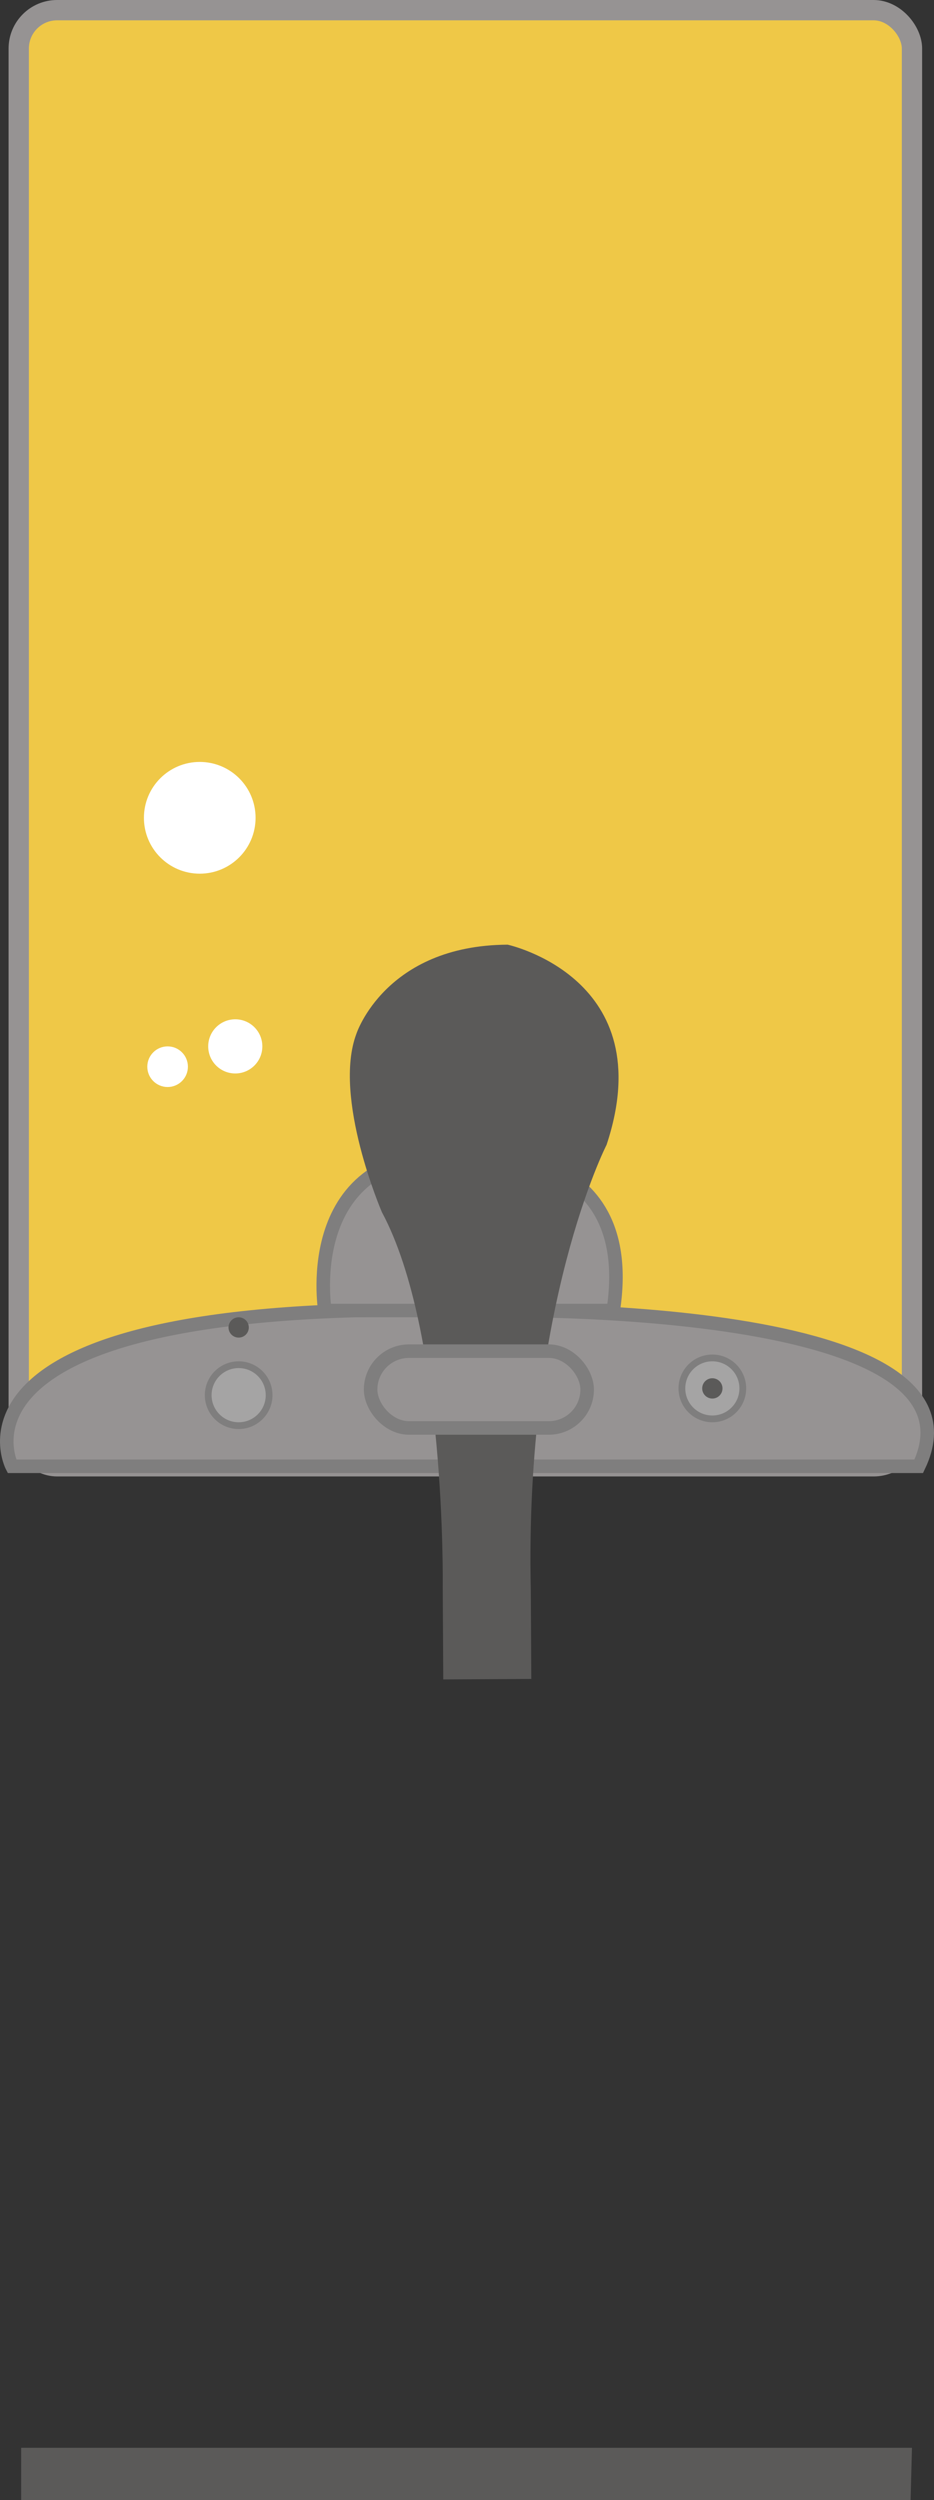 <svg xmlns="http://www.w3.org/2000/svg" viewBox="0 0 138.023 369.151">
  <rect x="0" y="0" width="138.023" height="369.151" fill="#333333" stroke="none"/>
  <defs>
    <style>
      .cls-1 {
        fill: #efc847;
      }

      .cls-2 {
        fill: none;
        stroke: #969393;
        stroke-width: 3px;
      }

      .cls-2, .cls-4, .cls-6 {
        stroke-miterlimit: 10;
      }

      .cls-3 {
        fill: #5b5a59;
      }

      .cls-4 {
        fill: #969393;
        stroke-width: 2px;
      }

      .cls-4, .cls-6 {
        stroke: #7f7e7e;
      }

      .cls-5 {
        fill: #fff;
      }

      .cls-6 {
        fill: #a5a4a4;
      }
    </style>
  </defs>
  <title>2Asset 1</title>
  <g id="Layer_2" data-name="Layer 2">
    <g id="Layer_1_copy" data-name="Layer 1 copy">
      <rect class="cls-1" x="3.268" y="1.5" width="131.5" height="215.5" rx="7.414" ry="7.414"/>
      <rect class="cls-2" x="2.768" y="1.5" width="132" height="215" rx="5.669" ry="5.669"/>
      <polyline class="cls-3" points="134.768 361.422 3.126 361.422 3.126 369.151 134.562 369.151"/>
      <path class="cls-4" d="M135.768,216.5h-134s-13-25,68-23C69.768,193.5,147.768,191.5,135.768,216.5Z"/>
      <path class="cls-4" d="M90.624,193.5H48.012s-4.134-25,21.624-23C69.636,170.5,94.44,168.5,90.624,193.5Z"/>
      <path class="cls-3" d="M65.504,247.97l-.078-13.734s.511-37.595-8.988-55.252c0,0-7.324-16.948-3.762-26.366,0,0,4.263-13.035,22.336-13.137,0,0,22.8,4.93,14.625,29.556,0,0-12.157,23.684-11.195,65.848l.073,13.012Z"/>
      <rect class="cls-4" x="54.768" y="199.5" width="32" height="11.339" rx="5.669" ry="5.669"/>
      <circle class="cls-5" cx="29.518" cy="120.75" r="8.25"/>
      <circle class="cls-5" cx="34.768" cy="154.5" r="4"/>
      <circle class="cls-5" cx="24.768" cy="157.5" r="3"/>
      <circle class="cls-6" cx="35.268" cy="206" r="4.5"/>
      <circle class="cls-6" cx="105.268" cy="205" r="4.5"/>
      <circle class="cls-3" cx="35.268" cy="196" r="1.5"/>
      <circle class="cls-3" cx="105.268" cy="205" r="1.5"/>
    </g>
  </g>
</svg>
